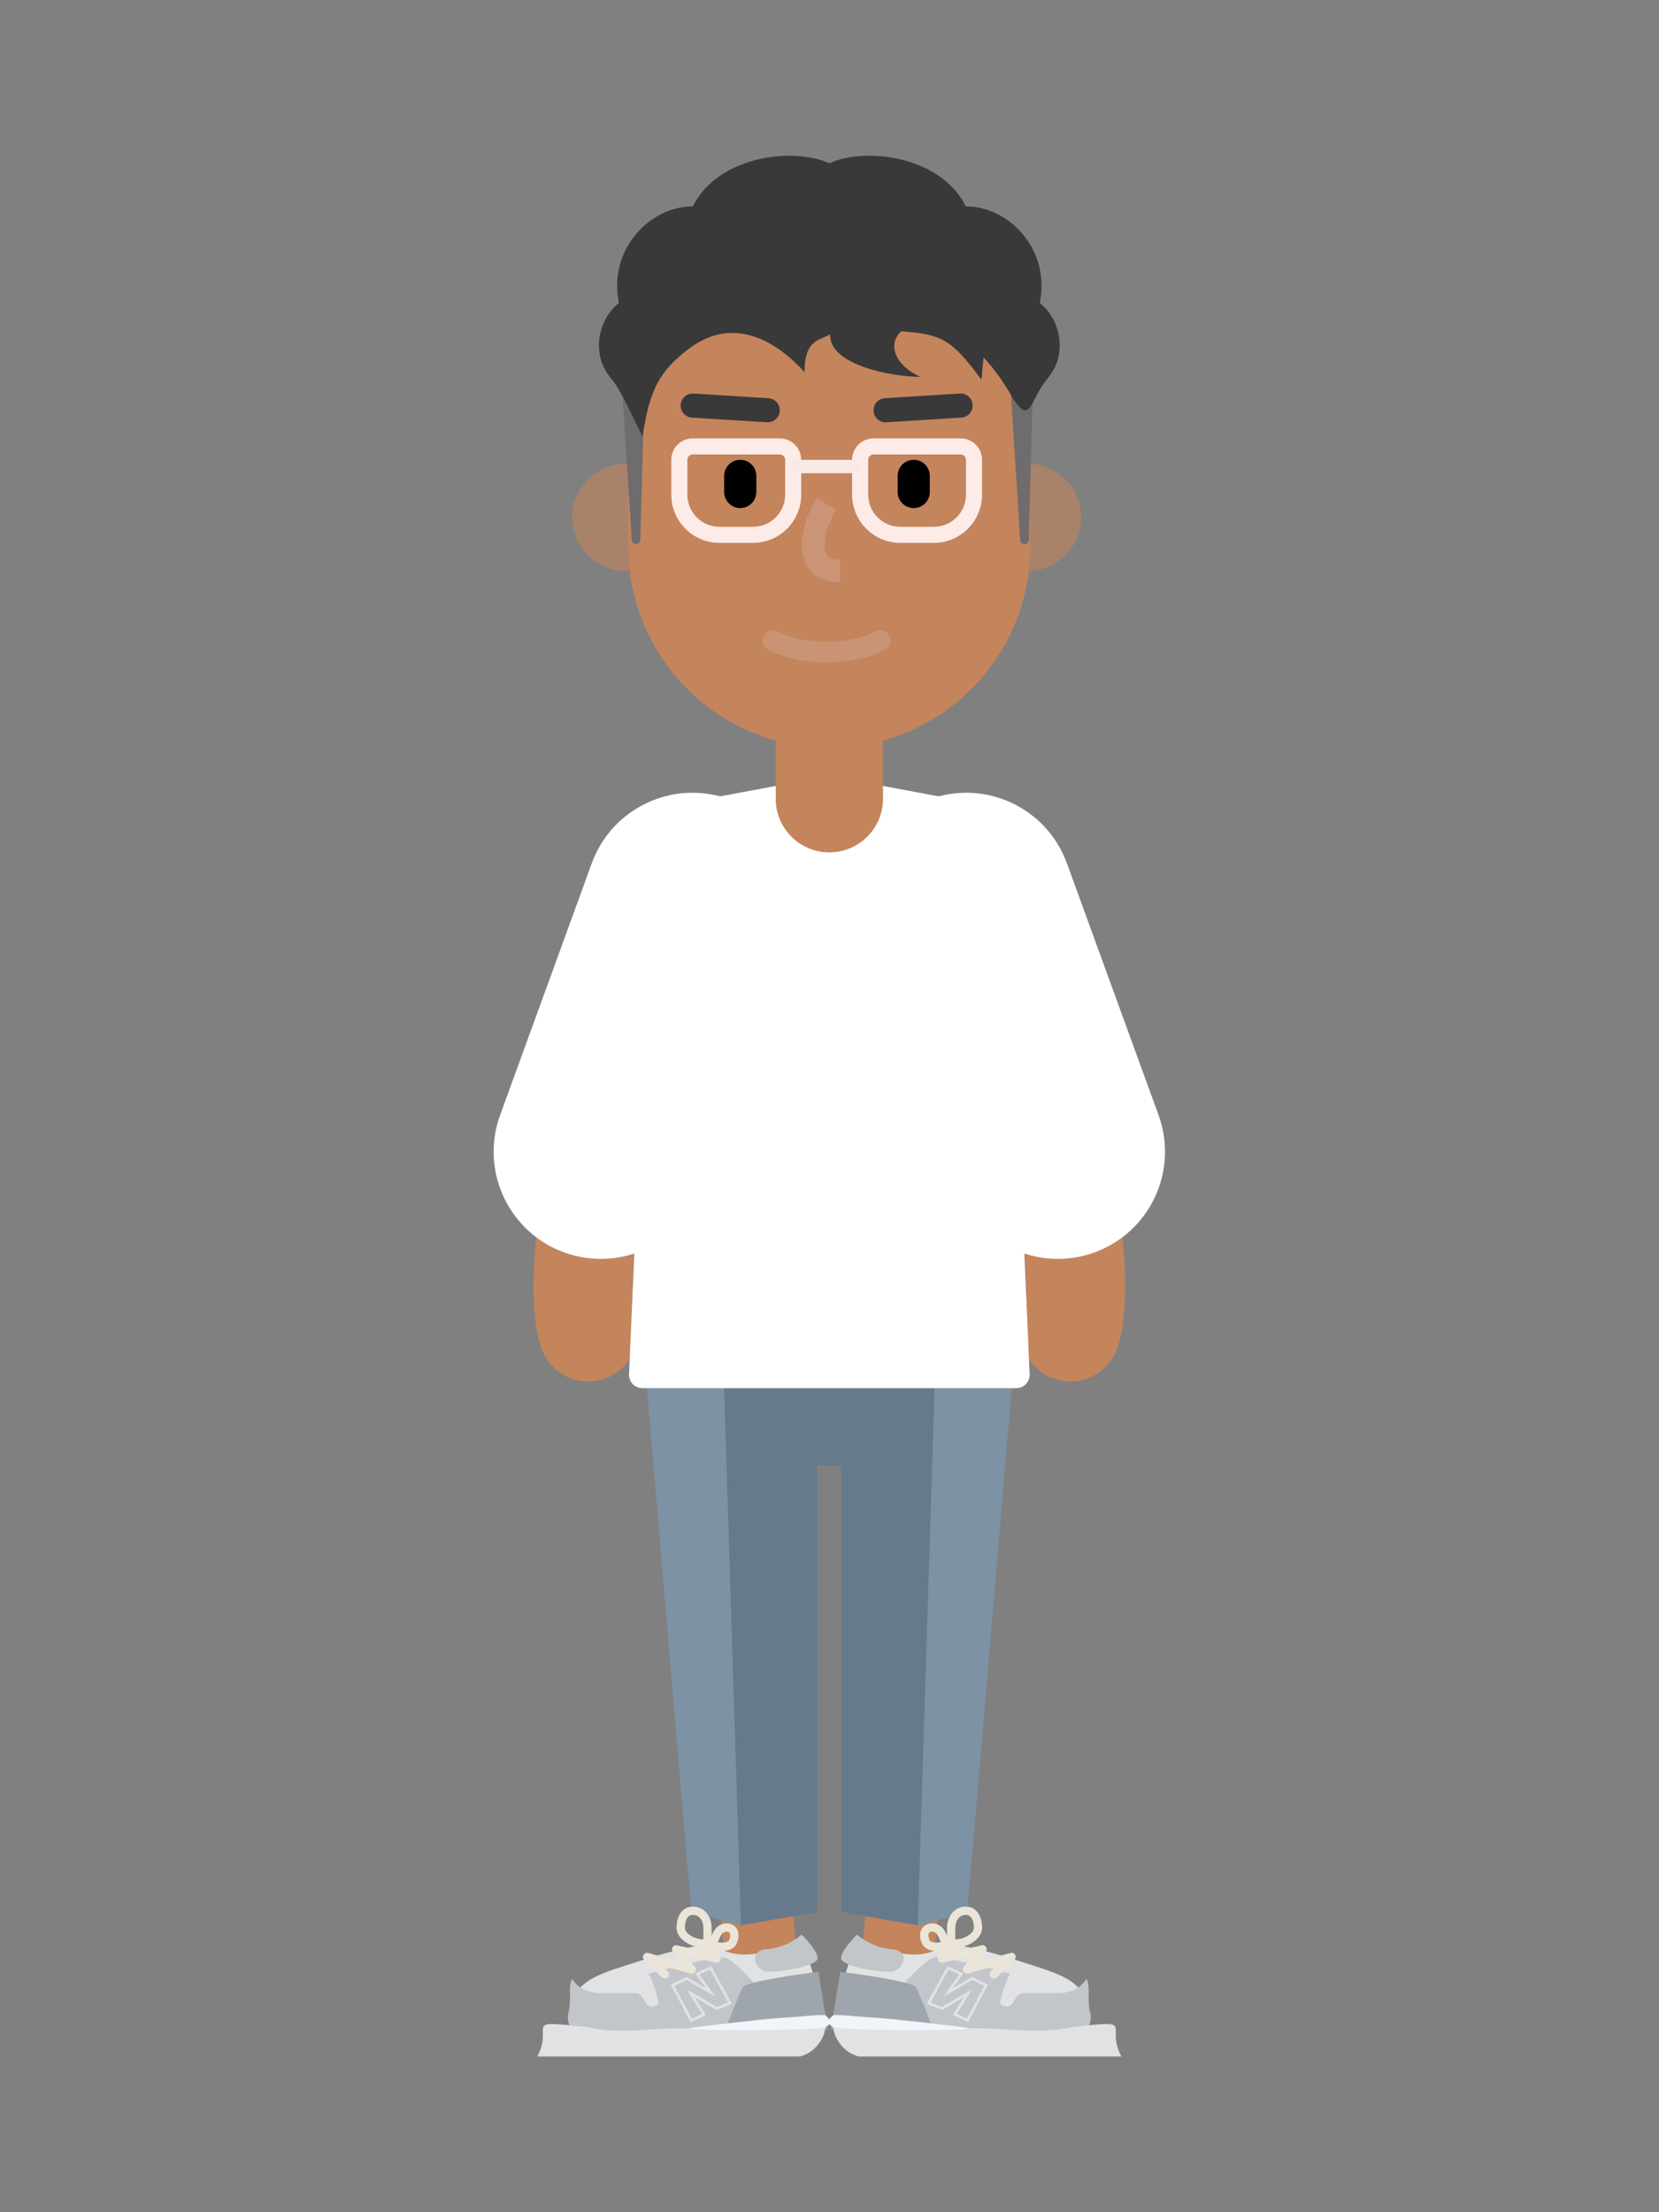 <?xml version="1.0" encoding="utf-8"?>
<!-- Generator: Adobe Illustrator 27.0.0, SVG Export Plug-In . SVG Version: 6.00 Build 0)  -->
<svg version="1.1" id="character" xmlns="http://www.w3.org/2000/svg" xmlns:xlink="http://www.w3.org/1999/xlink" x="0px" y="0px"
	 viewBox="0 0 1200 1600" style="enable-background:new 0 0 1200 1600;" xml:space="preserve">
<rect x="0" y="0" width="1200" height="1600" fill="#808080" stroke="none"/>
<style type="text/css">
	.st0{fill:#C4845C;}
	.st1{fill:#667A8C;}
	.st2{fill:#7D92A4;}
	.st3{fill:#E0E2E4;}
	.st4{fill:#C2C6CA;}
	.st5{fill:#9EA5AC;}
	.st6{fill:#F1F5F9;}
	.st7{fill:#EBE5D9;}
	.st8{fill:#FFFFFF;}
	.st9{fill:#EBBAAA;}
	.st10{opacity:0.6;fill:#C4845C;enable-background:new    ;}
	.st11{fill:#393939;}
	.st12{fill:#FCEBE6;}
	.st13{fill:#F9EAE6;}
	.st14{fill:#C99475;}
	.st15{fill:#6E6C6C;}
	.st16{fill:#CB9477;}
</style>
<g>
	<g transform="translate(335 115)">
		<g transform="translate(76.917 845.835)">
			<path class="st0" d="M222.96,330.87c1.37-14.38,14.14-24.93,28.52-23.57c14.24,1.35,24.72,13.88,23.6,28.09l-0.04,0.43
				l-12.11,127.41c-1.37,14.38-14.14,24.93-28.52,23.57c-14.24-1.35-24.72-13.88-23.6-28.09l0.04-0.43L222.96,330.87z
				 M124.45,307.31c14.24-1.35,26.9,8.97,28.47,23.14l0.04,0.43l12.11,127.41c1.37,14.38-9.18,27.15-23.57,28.52
				c-14.24,1.35-26.9-8.97-28.47-23.14l-0.04-0.43l-12.11-127.41C99.51,321.44,110.07,308.67,124.45,307.31z"/>
			<path class="st1" d="M187.96,99.36c61.54,0,111.42-22.77,111.42-50.87S249.5-2.37,187.96-2.37C126.43-2.37,76.54,20.4,76.54,48.5
				S126.43,99.36,187.96,99.36z"/>
			<polygon class="st1" points="322.64,-0.43 196.68,-0.43 196.68,422 251.91,431.69 287.92,422 			"/>
			<polygon class="st2" points="323.61,-0.43 265.47,-0.43 251.91,431.69 287.76,422.49 			"/>
			<polygon class="st1" points="53.29,-0.43 179.24,-0.43 179.24,422 124.02,431.69 88,422 			"/>
			<polygon class="st2" points="52.32,-0.43 110.45,-0.43 124.02,431.69 88.17,422.49 			"/>
			<path class="st3" d="M375.93,500.94c0-29.56-19.09-33.16-50.22-43.3c-15.24-4.96-30.8-9.28-46.58-11.89
				c-9.92-1.64-12.58,7.04-30.01,7.04c-15.54,0-34.93-7.66-38.94-9.32c-0.5-0.2-1.1-0.39-1.5-0.02c-0.1,0.09-0.18,0.19-0.24,0.32
				c-1.86,3.79-11.59,24.47-11.59,41.03c0,12.65-1.09,25.1,2.42,31.54c1.58,2.91,11.47,4.49,14.79,4.49h156.49
				C373.52,520.83,375.93,503.89,375.93,500.94z"/>
			<g transform="translate(196.683 441.81)">
				<g>
					<g transform="translate(-9.689 -1.938)">
						<path class="st4" d="M166.18,40.84c15,0,19.2-8.66,20.81-10.11c2.9,3.36,0.48,16.95,2.42,23.11s-0.81,12.2-2.42,14.45
							L51.96,74.55c-0.81-12.85-1.94-38.52,0-38.52c2.42,0,17.91-20.71,26.14-21.18c6.58-0.39,38.56,7.86,53.73,12.03
							c-1.94,1.93-5.13,11.74-6.29,16.37c-1.45,5.77-1.94,5.77,3.39,7.22c5.32,1.44,6.29-9.63,12.1-9.63
							C141.03,40.84,166.18,40.84,166.18,40.84z"/>
						<path class="st5" d="M63.57,36.51c-2.32-3.86-39.69-9.31-54.69-11.07L2.1,66.84l75.51,4.34C73.9,61.23,65.9,40.36,63.57,36.51
							z"/>
						<path class="st4" d="M46.15,9.06C34.53,8.29,24.85,2.01,20.98-1.53C17.11,2.33,7.53,12.92,9.85,16.77
							c2.9,4.82,25.17,8.67,34.85,8.67S60.67,10.03,46.15,9.06z"/>
						<path class="st3" d="M103.26,66.36c24.68-0.97,45.98,4.82,73.09-0.97c48.4-5.29,23.53-2.15,35.82,21.27H22.35
							C3.56,82.25-2.68,55.01,11.3,57.22C41.79,62.02,84.38,67.1,103.26,66.36z"/>
						<path class="st6" d="M4.04,65.39c6.58,2.7,95.83,2.9,98.74,0.97c-6.78-1.44-56.65-7.07-67.76-7.7
							c-16.94-0.97-23.39-2.25-30.98-1.93C1.3,58.66-2.54,62.7,4.04,65.39z"/>
					</g>
				</g>
			</g>
			<path class="st7" d="M279.65,442.53c1.41-0.85,3.24-0.4,4.1,1.01c0.85,1.41,0.4,3.24-1.01,4.1l-0.46,0.27
				c-1.1,0.64-3.53,2.01-4.32,2.49c-0.22,0.14-0.44,0.27-0.65,0.4l-0.22,0.14l21.06-4.82c2.67-0.61,4.66,2.39,3.13,4.59l-0.1,0.13
				l-5.75,7.47l23.55-6.66c2.91-0.82,5.03,2.7,3.02,4.88l-0.12,0.12l-12.87,12.7c-1.17,1.16-3.06,1.15-4.22-0.03
				c-1.11-1.13-1.14-2.91-0.11-4.08l0.14-0.14l4.61-4.55l-21.06,5.96c-2.71,0.77-4.85-2.29-3.27-4.56l0.1-0.13l6.19-8.04
				l-21.26,4.87c-1.81,0.41-3.54-0.9-3.65-2.73l-0.01-0.18c0-3.99,2.7-6.9,7.69-10.02l0.71-0.44
				C275.9,444.67,279.17,442.82,279.65,442.53z"/>
			<path class="st7" d="M286.54,418.13c-7.54,0-13.26,6.37-13.41,14.97l-0.02,2l-0.06,3.84c0,0.14,0,0.28,0,0.43
				c0.01,2,0.12,3.38,0.42,4.51c0.35,1.32,0.95,2.28,1.9,2.9c0.92,0.65,2.32,0.99,4.21,0.99c3.94,0,8.65-1.46,12.32-3.89
				c4.14-2.74,6.56-6.39,6.56-10.44c0-4.39-1.07-8.21-3.08-10.93C293.29,419.67,290.26,418.13,286.54,418.13z M286.54,424.09
				c1.81,0,3.06,0.64,4.04,1.96c1.19,1.61,1.92,4.19,1.92,7.39c0,1.81-1.28,3.74-3.89,5.47c-2.7,1.79-6.27,2.89-9.03,2.89
				l-0.35-0.01l-0.09-0.01l-0.01-0.1l-0.04-0.4c-0.03-0.43-0.06-0.96-0.06-1.6v-1.24l0.06-4.04v-0.96
				C279.09,427.81,282.37,424.09,286.54,424.09z"/>
			<path class="st7" d="M258.56,431.07c-2.52,1.11-4.12,3.06-4.69,5.61c-0.55,2.43-0.13,5.31,1.19,8.26
				c1.21,2.71,3.95,4.43,7.57,5.02c3.22,0.52,6.85,0.08,9.53-1.11l0.28-0.13c1.09-0.51,1.82-1.09,2.25-1.75l-0.37-0.24l0.74-0.55
				l0.05-0.18c0.01-0.02,0.01-0.05,0.02-0.07l0.03-0.14c0.08-0.43,0.06-0.89-0.02-1.39c-0.13-0.78-0.42-1.66-0.93-2.83l-0.45-1.01
				l-1.13-2.42l-0.39-0.86C269.62,431.4,263.74,428.78,258.56,431.07z M266.68,439.48l0.12,0.25l0.27,0.59
				c0.14,0.3,0.28,0.6,0.43,0.94l1.03,2.2l0.14,0.31l-0.1,0.03c-1.5,0.41-3.35,0.53-4.97,0.27c-1.8-0.3-2.79-0.92-3.08-1.57
				c-0.82-1.84-1.05-3.44-0.81-4.51c0.16-0.7,0.49-1.11,1.28-1.46C262.95,435.65,265.31,436.66,266.68,439.48z"/>
			<path class="st3" d="M284.96,466.35l-11.58-5.18l-15,27.25l11.14,4.44l15.86-9.31l-8.15,12.97l11.02,5.19l14.46-27.22
				l-11.54-5.47l-13.96,8.09L284.96,466.35z M274.22,463.67l7.78,3.48l-11.62,16.18l20.89-12.12l8.79,4.16l-12.64,23.8l-7.37-3.47
				l11.21-17.84l-21.89,12.84l-8.22-3.28L274.22,463.67z M0,500.94c0-29.56,19.09-33.16,50.22-43.3
				c15.24-4.96,30.8-9.28,46.58-11.89c9.92-1.64,12.58,7.04,30.01,7.04c15.54,0,34.93-7.66,38.94-9.32c0.5-0.2,1.1-0.39,1.5-0.02
				c0.1,0.09,0.18,0.19,0.24,0.32c1.86,3.79,11.59,24.47,11.59,41.03c0,12.65,1.09,25.1-2.42,31.54
				c-1.58,2.91-11.47,4.49-14.79,4.49H5.38C2.41,520.83,0,503.89,0,500.94z"/>
			<g transform="translate(0 441.81)">
				<g>
					<g transform="translate(-23.253 -1.938)">
						<path class="st4" d="M46,40.84c-15,0-19.2-8.66-20.81-10.11c-2.9,3.36-0.48,16.95-2.42,23.11s0.81,12.2,2.42,14.45
							l135.04,6.26c0.81-12.85,1.94-38.52,0-38.52c-2.42,0-17.91-20.71-26.14-21.18c-6.58-0.39-38.56,7.86-53.73,12.03
							c1.94,1.93,5.13,11.74,6.29,16.37c1.45,5.77,1.94,5.77-3.39,7.22c-5.32,1.44-6.29-9.63-12.1-9.63
							C71.16,40.84,46,40.84,46,40.84z"/>
						<path class="st5" d="M148.61,36.51c2.32-3.86,39.69-9.31,54.69-11.07l6.78,41.4l-75.51,4.34
							C138.29,61.23,146.29,40.36,148.61,36.51z"/>
						<path class="st4" d="M166.04,9.06c11.62-0.77,21.3-7.05,25.17-10.59c3.87,3.86,13.45,14.45,11.13,18.29
							c-2.9,4.82-25.17,8.67-34.85,8.67C157.81,25.44,151.52,10.03,166.04,9.06z"/>
						<path class="st3" d="M108.92,66.36c-24.68-0.97-45.98,4.82-73.09-0.97c-48.4-5.29-23.53-2.15-35.82,21.27h189.81
							c18.8-4.41,25.03-31.65,11.05-29.44C170.39,62.02,127.81,67.1,108.92,66.36z"/>
						<path class="st6" d="M208.14,65.39c-6.58,2.7-95.83,2.9-98.74,0.97c6.78-1.44,56.65-7.07,67.76-7.7
							c16.94-0.97,23.39-2.25,30.98-1.93C210.89,58.66,214.73,62.7,208.14,65.39z"/>
					</g>
				</g>
			</g>
			<path class="st7" d="M92.18,443.55c0.85-1.41,2.69-1.86,4.1-1.01l0.85,0.49c1.18,0.67,3.17,1.81,3.94,2.27l0.71,0.44
				c4.99,3.12,7.69,6.03,7.69,10.02c0,1.86-1.67,3.25-3.48,2.94l-0.17-0.03l-21.26-4.87l6.19,8.04c1.72,2.23-0.33,5.35-3.02,4.73
				l-0.16-0.04l-21.06-5.96l4.61,4.55c1.13,1.11,1.18,2.9,0.16,4.08l-0.13,0.14c-1.11,1.13-2.9,1.18-4.08,0.16l-0.14-0.13
				l-12.87-12.7c-2.16-2.13-0.14-5.7,2.75-5.04l0.16,0.04l23.55,6.66l-5.75-7.47c-1.67-2.17,0.22-5.23,2.87-4.76l0.16,0.03
				l21.06,4.82l-0.54-0.34l-0.6-0.36c-1.18-0.69-3.98-2.28-4.52-2.6C91.78,446.79,91.33,444.96,92.18,443.55z"/>
			<path class="st7" d="M89.39,418.13c-3.72,0-6.75,1.55-8.85,4.39c-2.01,2.71-3.08,6.53-3.08,10.92c0,4.05,2.42,7.7,6.56,10.44
				c3.68,2.43,8.38,3.89,12.33,3.89c1.9,0,3.29-0.34,4.28-1.04c0.88-0.58,1.48-1.53,1.83-2.86c0.28-1.06,0.4-2.33,0.42-4.12v-1.22
				l-0.06-3.98l-0.01-1.13C102.8,424.66,97.02,418.13,89.39,418.13z M89.39,424.09c4.17,0,7.45,3.71,7.45,9.35l0.01,1.31l0.06,4.07
				c0,0.18,0,0.35,0,0.53v0.3c-0.01,0.76-0.04,1.37-0.08,1.84l-0.03,0.3l-0.09,0.01l-0.35,0.01c-2.75,0-6.32-1.11-9.03-2.9
				c-2.6-1.72-3.88-3.66-3.88-5.46c0-3.19,0.73-5.77,1.91-7.38C86.32,424.73,87.57,424.09,89.39,424.09z"/>
			<path class="st7" d="M103.24,438.26l-1.2,2.56c-0.07,0.15-0.12,0.27-0.2,0.44c-0.59,1.33-0.93,2.29-1.06,3.14l-0.03,0.25
				c-0.04,0.33-0.04,0.64-0.01,0.93l0.04,0.25l0.03,0.16c0.02,0.1,0.05,0.19,0.12,0.38l0.6,0.42l-0.29,0.19
				c0.47,0.71,1.29,1.33,2.55,1.88c2.66,1.18,6.29,1.62,9.51,1.1c3.63-0.59,6.36-2.31,7.58-5.02c1.32-2.95,1.74-5.83,1.19-8.26
				c-0.57-2.54-2.17-4.5-4.7-5.61c-5.08-2.26-10.85,0.25-13.55,5.94L103.24,438.26z M108.99,440.02l0.13-0.28
				c1.35-3.02,3.79-4.11,5.82-3.21c0.8,0.35,1.13,0.76,1.29,1.46c0.24,1.07,0.01,2.67-0.81,4.51c-0.29,0.65-1.28,1.27-3.09,1.57
				l-0.35,0.05c-1.53,0.19-3.22,0.06-4.61-0.31l-0.11-0.03l0.47-1.03l0.86-1.84C108.73,440.6,108.86,440.31,108.99,440.02z"/>
			<path class="st3" d="M117.54,488.43l-15-27.25l-11.58,5.18l7.74,10.77l-13.96-8.09l-11.54,5.47l14.46,27.22l11.02-5.19
				l-8.15-12.97l15.87,9.31L117.54,488.43z M101.71,463.67l13.08,23.77l-8.22,3.27l-21.89-12.84l11.21,17.84l-7.37,3.47l-12.64-23.8
				l8.79-4.16l20.89,12.12l-11.62-16.18L101.71,463.67z"/>
		</g>
		<g transform="translate(0 421.464)">
			<path class="st0" d="M121.27,108.88c9.73-17.24,31.59-23.34,48.84-13.61s23.34,31.59,13.61,48.84
				c-17.83,31.61-36.49,90.29-48.88,151.97l-0.6,3c-5.4,27.41-9.14,53.45-10.76,74.91l-0.09,1.17c-0.79,10.96-1,20.42-0.64,27.92
				l0.07,1.26c0.16,2.67,0.39,4.99,0.67,6.91l0.16,0.98c0.22,1.3,0.43,2.13,0.52,2.39c6.77,18.61-2.83,39.18-21.44,45.94
				s-39.18-2.83-45.94-21.44c-10.52-28.93-6.31-87.14,7.75-157.13C78.28,213.52,99.02,148.31,121.27,108.88z M359.66,95.27
				c17.24-9.73,39.11-3.63,48.84,13.61c22.25,39.44,42.98,104.64,56.73,173.09c14.05,69.99,18.27,128.2,7.75,157.13
				c-6.77,18.61-27.33,28.21-45.94,21.44c-18.42-6.7-28.01-26.92-21.64-45.38l0.2-0.56c0.11-0.29,0.35-1.32,0.61-2.93
				c0.36-2.29,0.64-5.19,0.81-8.6l0.06-1.39c0.28-7.27,0.05-16.23-0.7-26.53l-0.18-2.34c-1.7-21.62-5.5-47.77-10.97-75.23l-0.3-1.5
				c-12.39-61.68-31.05-120.36-48.88-151.97C336.32,126.86,342.41,105,359.66,95.27z"/>
			<path class="st8" d="M337.38,41.58L337.38,41.58c-40.23,14.64-60.97,59.12-46.33,99.35l66.28,182.09
				c14.64,40.23,59.12,60.97,99.35,46.33l0,0c40.23-14.64,60.97-59.12,46.33-99.35L436.72,87.91
				C422.08,47.68,377.6,26.94,337.38,41.58z"/>
			<path class="st8" d="M192.38,41.58L192.38,41.58c40.23,14.64,60.97,59.12,46.33,99.35l-66.28,182.09
				c-14.64,40.23-59.12,60.97-99.35,46.33l0,0C32.85,354.71,12.11,310.23,26.75,270L93.04,87.91
				C107.68,47.68,152.16,26.94,192.38,41.58z"/>
			<path class="st8" d="M121.65,94.12c-1.2-24.21,15.68-45.59,39.51-50.03l103.72-19.33L368.6,44.09
				c23.83,4.44,40.71,25.82,39.51,50.03l-7.59,152.51l9.25,210.79c0.24,5.51-4.16,10.11-9.68,10.11H129.67
				c-5.52,0-9.92-4.6-9.68-10.11l9.25-210.79L121.65,94.12z"/>
			<path class="st9" d="M226.12,36.39c0-21.4,17.35-38.76,38.76-38.76c21.4,0,38.76,17.35,38.76,38.76v4.84
				c0,21.4-17.35,38.76-38.76,38.76c-21.4,0-38.76-17.35-38.76-38.76L226.12,36.39L226.12,36.39z"/>
		</g>
		<g transform="translate(78.855)">
			<path class="st0" d="M186.03,312.52L186.03,312.52c21.4,0,38.76,17.35,38.76,38.76V462.7c0,21.4-17.35,38.76-38.76,38.76l0,0
				c-21.4,0-38.76-17.35-38.76-38.76V351.27C147.27,329.87,164.62,312.52,186.03,312.52z"/>
			<path class="st10" d="M329.42,297.98c21.4,0,38.76-17.35,38.76-38.76s-17.35-38.76-38.76-38.76c-21.4,0-38.76,17.35-38.76,38.76
				S308.02,297.98,329.42,297.98z M38.76,297.98C17.35,297.98,0,280.63,0,259.23s17.35-38.76,38.76-38.76
				c21.4,0,38.76,17.35,38.76,38.76S60.16,297.98,38.76,297.98z"/>
			<path class="st0" d="M40.69,164.28c0-80.26,65.07-145.33,145.33-145.33s145.33,65.07,145.33,145.33v116.27
				c0,80.27-65.07,145.33-145.33,145.33S40.69,360.81,40.69,280.54V164.28z"/>
			<path class="st11" d="M280.43,169.62c4.81-0.3,8.95,3.35,9.25,8.16c0.29,4.72-3.22,8.8-7.9,9.23l-0.26,0.02l-54.26,3.39
				c-4.81,0.3-8.95-3.35-9.25-8.16c-0.29-4.72,3.22-8.8,7.9-9.23l0.26-0.02L280.43,169.62z M78.5,177.78
				c0.29-4.72,4.29-8.33,8.99-8.17l0.26,0.01l54.26,3.39c4.81,0.3,8.46,4.44,8.16,9.25c-0.29,4.72-4.29,8.33-8.99,8.17l-0.26-0.01
				l-54.26-3.39C81.85,186.73,78.2,182.59,78.5,177.78z"/>
			<path class="st12" d="M280.98,202.06H218c-8.56,0-15.5,6.94-15.5,15.5v25.19c0,19.26,15.62,34.88,34.88,34.88h24.22
				c19.26,0,34.88-15.62,34.88-34.88v-25.19C296.48,209,289.54,202.06,280.98,202.06z M218,213.69h62.98c2.14,0,3.88,1.73,3.88,3.88
				v25.19c0,12.84-10.41,23.25-23.25,23.25h-24.22c-12.84,0-23.25-10.41-23.25-23.25v-25.19C214.12,215.43,215.86,213.69,218,213.69
				z M150.18,202.06H87.2c-8.56,0-15.5,6.94-15.5,15.5v25.19c0,19.26,15.62,34.88,34.88,34.88h24.22
				c19.26,0,34.88-15.62,34.88-34.88v-25.19C165.68,209,158.74,202.06,150.18,202.06z M87.2,213.69h62.98
				c2.14,0,3.88,1.73,3.88,3.88v25.19c0,12.84-10.41,23.25-23.25,23.25h-24.22c-12.84,0-23.25-10.41-23.25-23.25v-25.19
				C83.32,215.43,85.06,213.69,87.2,213.69z"/>
			<rect x="159.87" y="217.57" class="st13" width="48.44" height="9.69"/>
			<path d="M247.07,217.57c6.32,0,11.47,5.05,11.62,11.33v0.3v11.63c0,6.42-5.21,11.63-11.63,11.63c-6.32,0-11.47-5.05-11.62-11.33
				v-0.3V229.2C235.44,222.77,240.64,217.57,247.07,217.57z M121.59,217.57c6.32,0,11.47,5.05,11.62,11.33v0.3v11.63
				c0,6.42-5.21,11.63-11.63,11.63c-6.32,0-11.47-5.05-11.62-11.33v-0.3V229.2C109.97,222.77,115.17,217.57,121.59,217.57z"/>
			<path class="st14" d="M219.1,341.91c3.56-2.07,8.13-0.85,10.2,2.71c2.07,3.56,0.85,8.13-2.71,10.2l-0.48,0.27
				c-0.15,0.08-0.31,0.17-0.5,0.26c-0.66,0.34-1.43,0.71-2.3,1.11c-2.41,1.09-5.22,2.16-8.42,3.15c-8.97,2.79-19.28,4.45-30.8,4.45
				s-21.82-1.66-30.8-4.45c-3.19-0.99-6-2.07-8.42-3.15c-0.73-0.33-1.38-0.64-1.96-0.93l-0.34-0.17c-0.44-0.23-0.76-0.4-0.98-0.53
				c-3.56-2.07-4.78-6.63-2.71-10.2c2.02-3.49,6.44-4.73,9.97-2.84l0.43,0.24c0.29,0.15,0.79,0.4,1.5,0.73l0.22,0.1
				c1.87,0.84,4.12,1.7,6.72,2.51c7.58,2.36,16.4,3.78,26.37,3.78c9.96,0,18.79-1.42,26.37-3.78c2.39-0.74,4.47-1.52,6.25-2.3
				l0.48-0.21c0.82-0.37,1.4-0.66,1.72-0.83L219.1,341.91z"/>
			<path class="st15" d="M334.26,129.87c0.23-6.08-4.17-11.13-9.68-11.13c-5.71,0-10.18,5.42-9.64,11.69l9.12,145.04
				c0.15,1.78,1.5,3.13,3.11,3.13c1.68,0,3.06-1.46,3.13-3.31L334.26,129.87z M53.28,129.87c0.23-6.08-4.17-11.13-9.68-11.13
				c-5.71,0-10.18,5.42-9.64,11.69l9.12,145.04c0.15,1.78,1.5,3.13,3.11,3.13c1.68,0,3.06-1.46,3.13-3.31L53.28,129.87z"/>
			<path class="st11" d="M186.45,2.93c25.92-11.74,80.16-5.13,98.3,31.33c31.41,0,61.35,31.32,53.49,69.86
				c15.06,11.92,20.02,36.6,6.68,53.24l-0.41,0.5c-13.85,16.64-12.31,34.04-24.92,16.6c-7.08-12.63-14.27-22.77-21.98-30.9
				l-0.21,1.97c-0.46,4.33-0.9,9.02-1.28,14.13l-1.29-1.73c-20.8-27.8-28-31.14-56.69-33.3c-9.52,7.88-6.26,24.04,13.81,32.92
				c-21.4,0-66.53-8.88-65.26-30.72l-0.52,0.28c-8.59,4.43-18.1,4.38-18.1,27.02c-17.05-18.89-49.09-42.99-83.64-16.89
				c-22.14,16.72-28.27,30.56-33.4,62.42l-0.16,0.97l-11.55-23.52c-2.57-4.49-5.61-11.65-11.37-18.74l-0.41-0.49
				c-13.85-16.64-8.94-41.69,6.27-53.74C25.96,65.58,55.89,34.27,87.3,34.27c18.24-36.66,72.98-43.15,98.73-31.14L186.45,2.93z"/>
			<path class="st16" d="M177.24,244.97l13.7,9.14c-4.66,6.99-8.31,17.47-8.31,25.1c0,7.36,2.66,10.45,10.79,10.53h0.36v16.47
				c-17.97,0-27.61-10.85-27.61-27.01c0-10.94,4.55-24.23,10.73-33.73L177.24,244.97z"/>
		</g>
	</g>
</g>
</svg>
